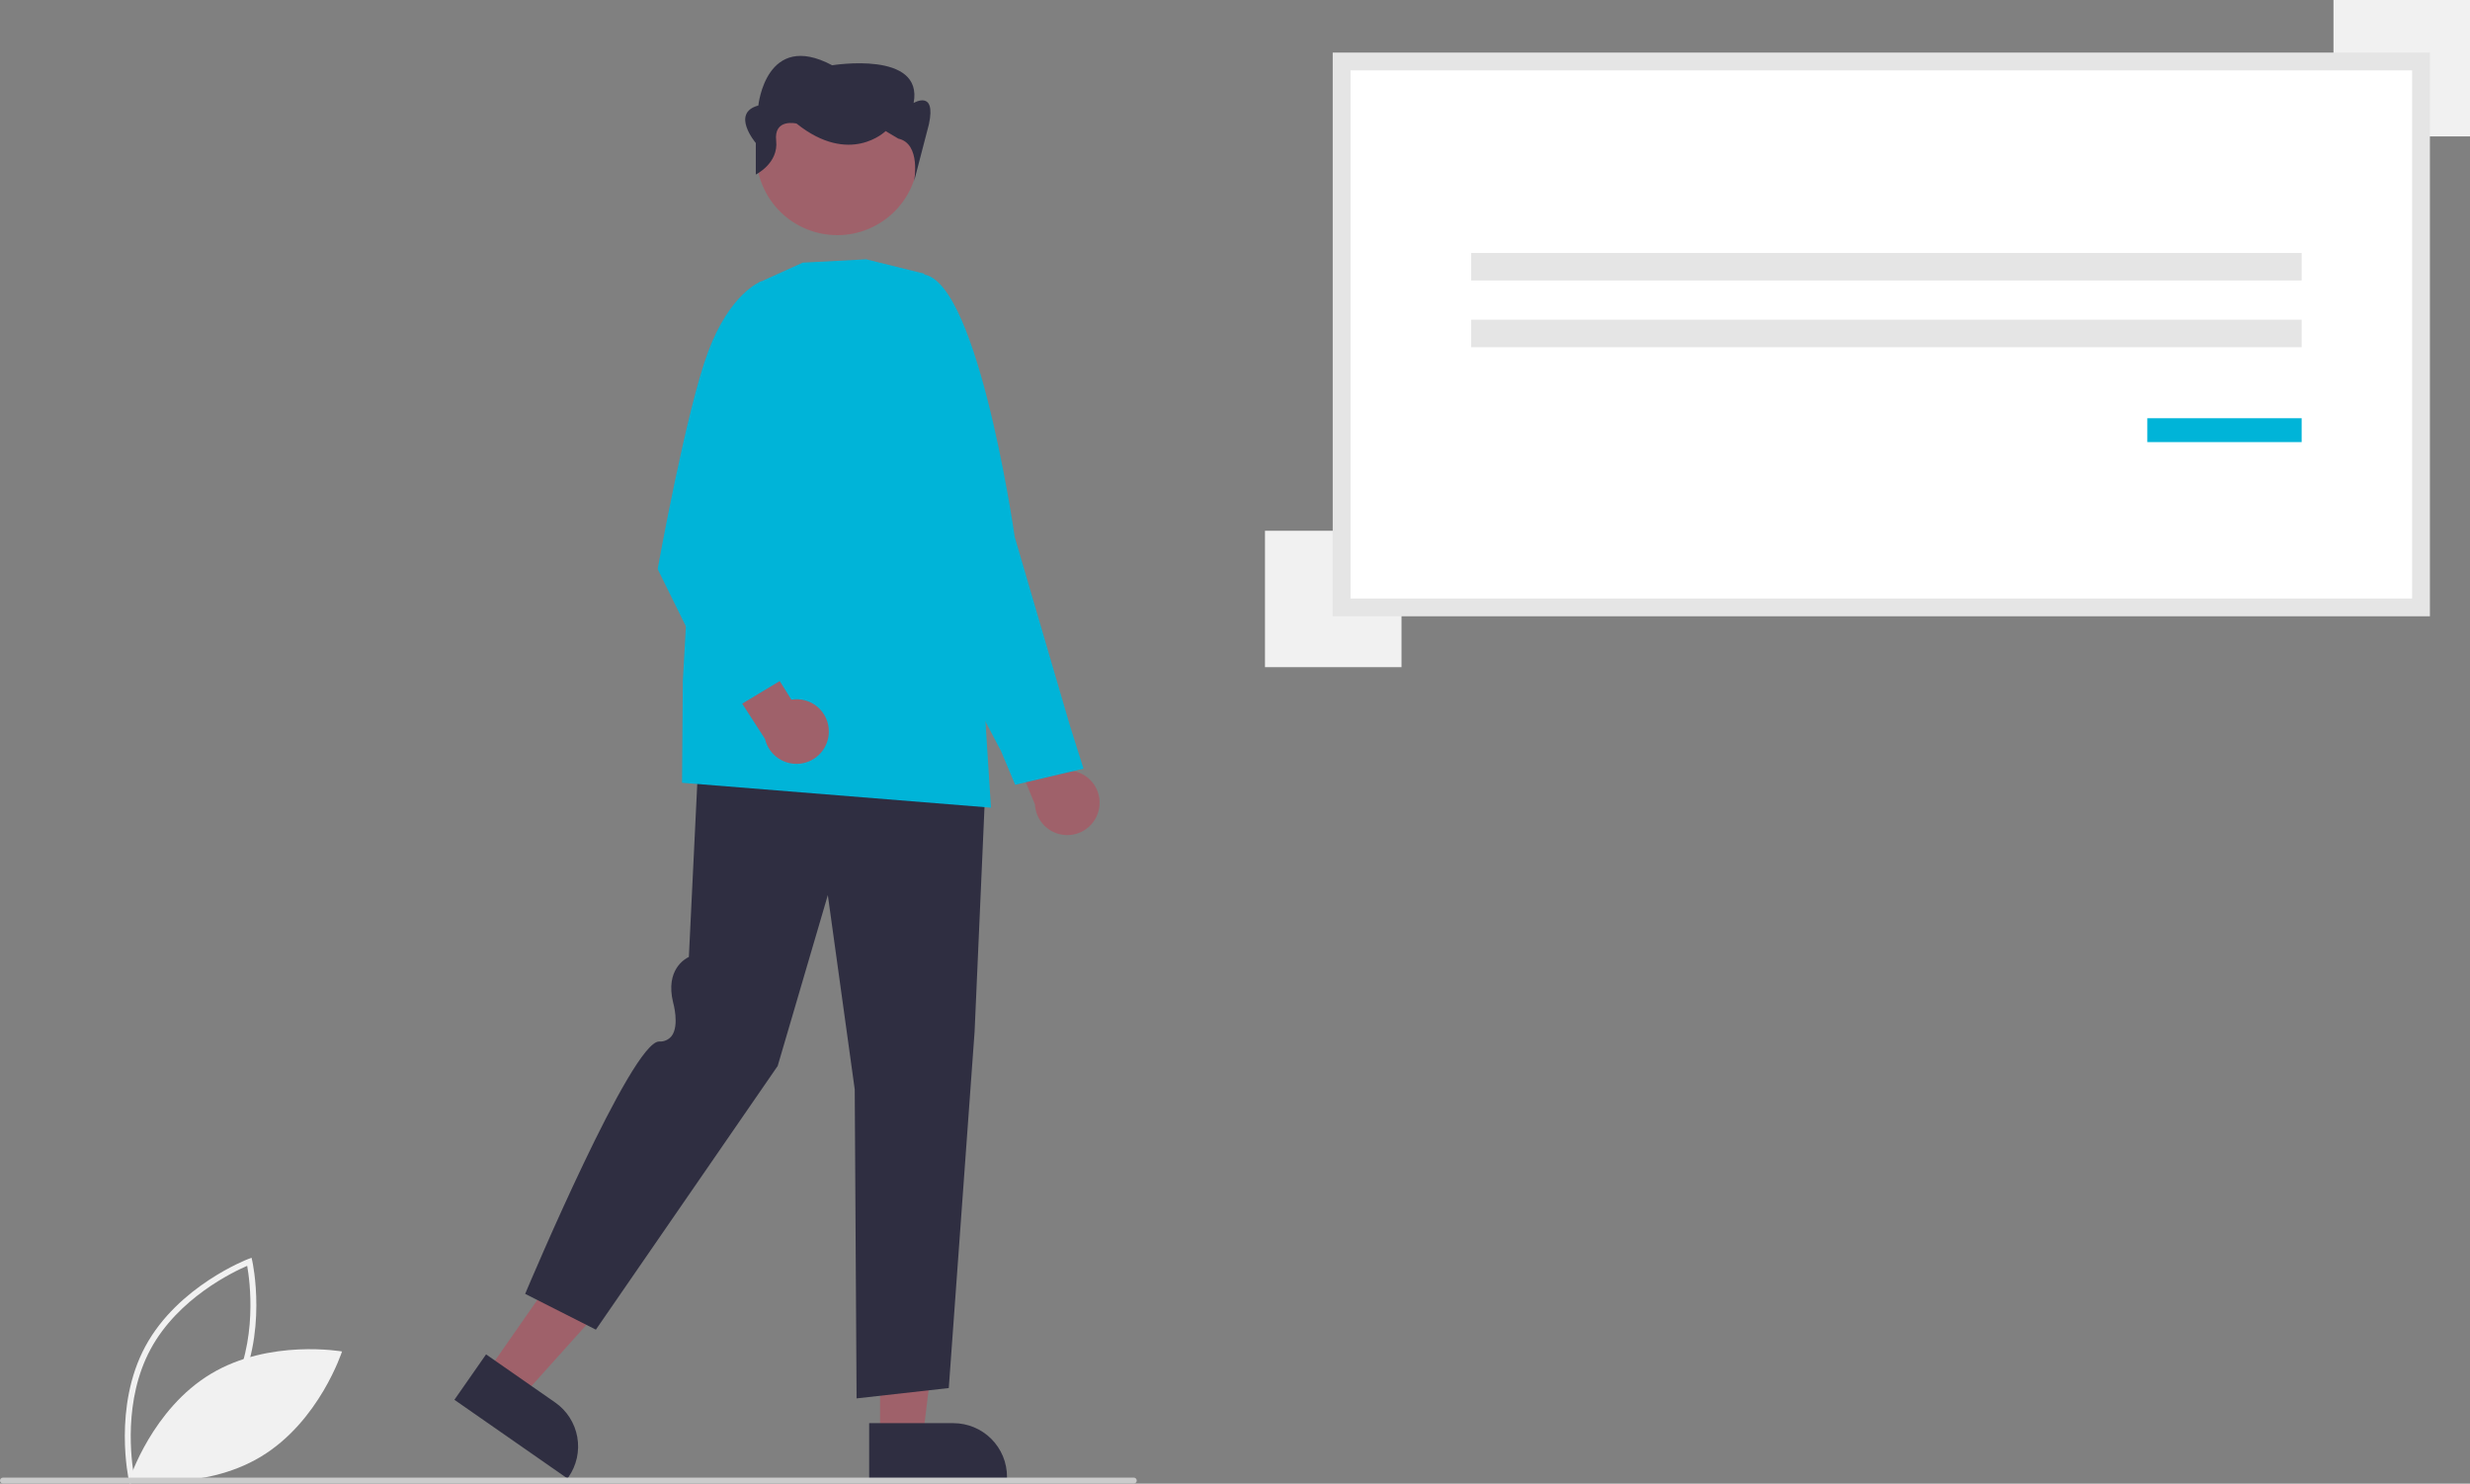 <svg width="606" height="364" viewBox="0 0 606 364" fill="none" xmlns="http://www.w3.org/2000/svg">
<rect x="0" y="0" width="606" height="364" fill="#808080" stroke="none"/>
<g clip-path="url(#clip0_38_810)">
<path d="M31.618 363.187C31.577 363.008 27.656 345.147 35.664 330.311C43.671 315.477 60.763 308.934 60.935 308.87L61.716 308.577L61.9 309.391C61.941 309.569 65.862 327.431 57.854 342.266C49.848 357.1 32.755 363.643 32.583 363.707L31.802 364L31.618 363.187ZM60.645 310.562C57.221 312.033 43.709 318.473 36.946 331.002C30.182 343.533 32.223 358.351 32.873 362.015C36.296 360.547 49.803 354.118 56.572 341.575C63.335 329.045 61.295 314.229 60.645 310.562V310.562Z" fill="#F1F1F1"/>
<path d="M51.735 337.062C37.346 345.711 31.804 362.89 31.804 362.89C31.804 362.89 49.592 366.046 63.981 357.397C78.371 348.748 83.913 331.57 83.913 331.57C83.913 331.57 66.125 328.413 51.735 337.062Z" fill="#F1F1F1"/>
<path d="M269.644 198.415C269.863 197.284 269.832 196.118 269.551 195C269.271 193.882 268.748 192.839 268.021 191.944C267.293 191.05 266.378 190.326 265.34 189.823C264.302 189.32 263.166 189.05 262.013 189.033L255.349 172.292L244.178 173.856L253.921 197.366C254.021 199.304 254.828 201.138 256.191 202.52C257.554 203.903 259.378 204.738 261.316 204.868C263.254 204.997 265.172 204.412 266.707 203.222C268.242 202.033 269.287 200.323 269.644 198.415Z" fill="#9F616A"/>
<path d="M249.063 192.533L245.602 184.287L224.032 143.268L225.205 67.368L225.43 67.338C239.232 65.516 248.57 129.049 248.961 131.755L262.589 178.32L265.834 188.584L249.063 192.533Z" fill="#00B4D8"/>
<path d="M215.92 352.58L226.407 352.579L231.396 312.167L215.918 312.167L215.92 352.58Z" fill="#9F616A"/>
<path d="M213.245 349.159L233.898 349.158H233.899C237.39 349.158 240.737 350.544 243.206 353.01C245.674 355.476 247.061 358.82 247.061 362.307V362.735L213.245 362.736L213.245 349.159Z" fill="#2F2E41"/>
<path d="M119.492 336.617L128.097 342.607L155.318 312.301L142.618 303.46L119.492 336.617Z" fill="#9F616A"/>
<path d="M119.255 332.282L136.2 344.079L136.201 344.079C139.065 346.073 141.018 349.122 141.632 352.555C142.246 355.988 141.47 359.524 139.474 362.385L139.23 362.736L111.485 343.422L119.255 332.282Z" fill="#2F2E41"/>
<path d="M210.156 343.081L209.703 267.27L203.104 219.601L190.801 261.521L190.778 261.556L146.194 326.218L128.847 317.437L128.942 317.211C130.002 314.692 154.983 255.526 161.698 255.526C162.284 255.567 162.872 255.465 163.41 255.228C163.948 254.992 164.421 254.629 164.787 254.169C166.758 251.54 165.153 245.961 165.137 245.905C163.214 237.942 168.047 235.23 169.01 234.778L171.599 181.383L171.867 181.401L242.057 186.32L239.112 253.078L232.778 340.544L232.56 340.569L210.156 343.081Z" fill="#2F2E41"/>
<path d="M243.129 198.151L242.826 198.127L167.339 192.048L167.525 167.095L171.22 101.943L171.241 101.898L186.287 69.264L196.953 64.439L212.515 63.621L212.553 63.63L226.754 67.145L241.528 173.095L243.129 198.151Z" fill="#00B4D8"/>
<path d="M214.953 55.258C224.584 49.998 228.124 37.933 222.859 28.311C217.594 18.689 205.518 15.153 195.887 20.413C186.255 25.672 182.715 37.737 187.98 47.359C193.246 56.981 205.322 60.517 214.953 55.258Z" fill="#9F616A"/>
<path d="M185.432 42.819V35.083C185.432 35.083 179.187 27.735 186.056 25.884C186.056 25.884 187.93 7.375 204.166 16.013C204.166 16.013 226.648 12.311 224.15 25.267C224.15 25.267 229.77 21.885 227.897 30.522L224.274 44.436C224.274 44.436 226.024 35.245 220.403 34.011L217.281 32.16C217.281 32.16 208.538 40.798 195.424 30.309C195.424 30.309 189.803 28.969 190.428 34.522C191.052 40.075 185.432 42.819 185.432 42.819Z" fill="#2F2E41"/>
<path d="M203.35 179.517C203.363 178.365 203.122 177.224 202.646 176.174C202.169 175.125 201.468 174.192 200.591 173.443C199.715 172.693 198.685 172.145 197.573 171.836C196.462 171.527 195.296 171.466 194.158 171.656L184.595 156.381L173.887 159.922L187.694 181.304C188.14 183.192 189.265 184.852 190.854 185.968C192.443 187.084 194.387 187.578 196.316 187.358C198.246 187.138 200.028 186.218 201.325 184.773C202.621 183.328 203.342 181.458 203.35 179.517Z" fill="#9F616A"/>
<path d="M178.652 174.703L161.353 139.613L161.368 139.527C161.438 139.139 168.401 100.51 173.727 86.311C179.087 72.022 186.424 69.153 186.733 69.038L186.888 68.981L193.467 75.284L184.354 136.049L194.177 165.355L178.652 174.703Z" fill="#00B4D8"/>
<path d="M606 0H572.503V33.464H606V0Z" fill="#F1F1F1"/>
<path d="M343.853 130.219H310.357V163.683H343.853V130.219Z" fill="#F1F1F1"/>
<path d="M329.158 149.019H593.98V15.084H329.158V149.019Z" fill="white"/>
<path d="M596.165 151.202H326.973V12.901H596.165V151.202ZM331.342 146.837H591.796V17.266H331.342V146.837Z" fill="#E5E5E5"/>
<path d="M564.696 62.066H360.945V68.816H564.696V62.066Z" fill="#E5E5E5"/>
<path d="M564.696 78.436H360.945V85.187H564.696V78.436Z" fill="#E5E5E5"/>
<path d="M564.696 102.608H526.831V108.466H564.696V102.608Z" fill="#00B4D8"/>
<path d="M278.167 363.971H0.728C0.535 363.971 0.35 363.894 0.213 363.758C0.077 363.621 0 363.436 0 363.243C0 363.05 0.077 362.865 0.213 362.729C0.35 362.592 0.535 362.516 0.728 362.516H278.167C278.36 362.516 278.545 362.592 278.682 362.729C278.818 362.865 278.895 363.05 278.895 363.243C278.895 363.436 278.818 363.621 278.682 363.758C278.545 363.894 278.36 363.971 278.167 363.971Z" fill="#CBCBCB"/>
</g>
<defs>
<clipPath id="clip0_38_810">
<rect width="606" height="364" fill="white"/>
</clipPath>
</defs>
</svg>
